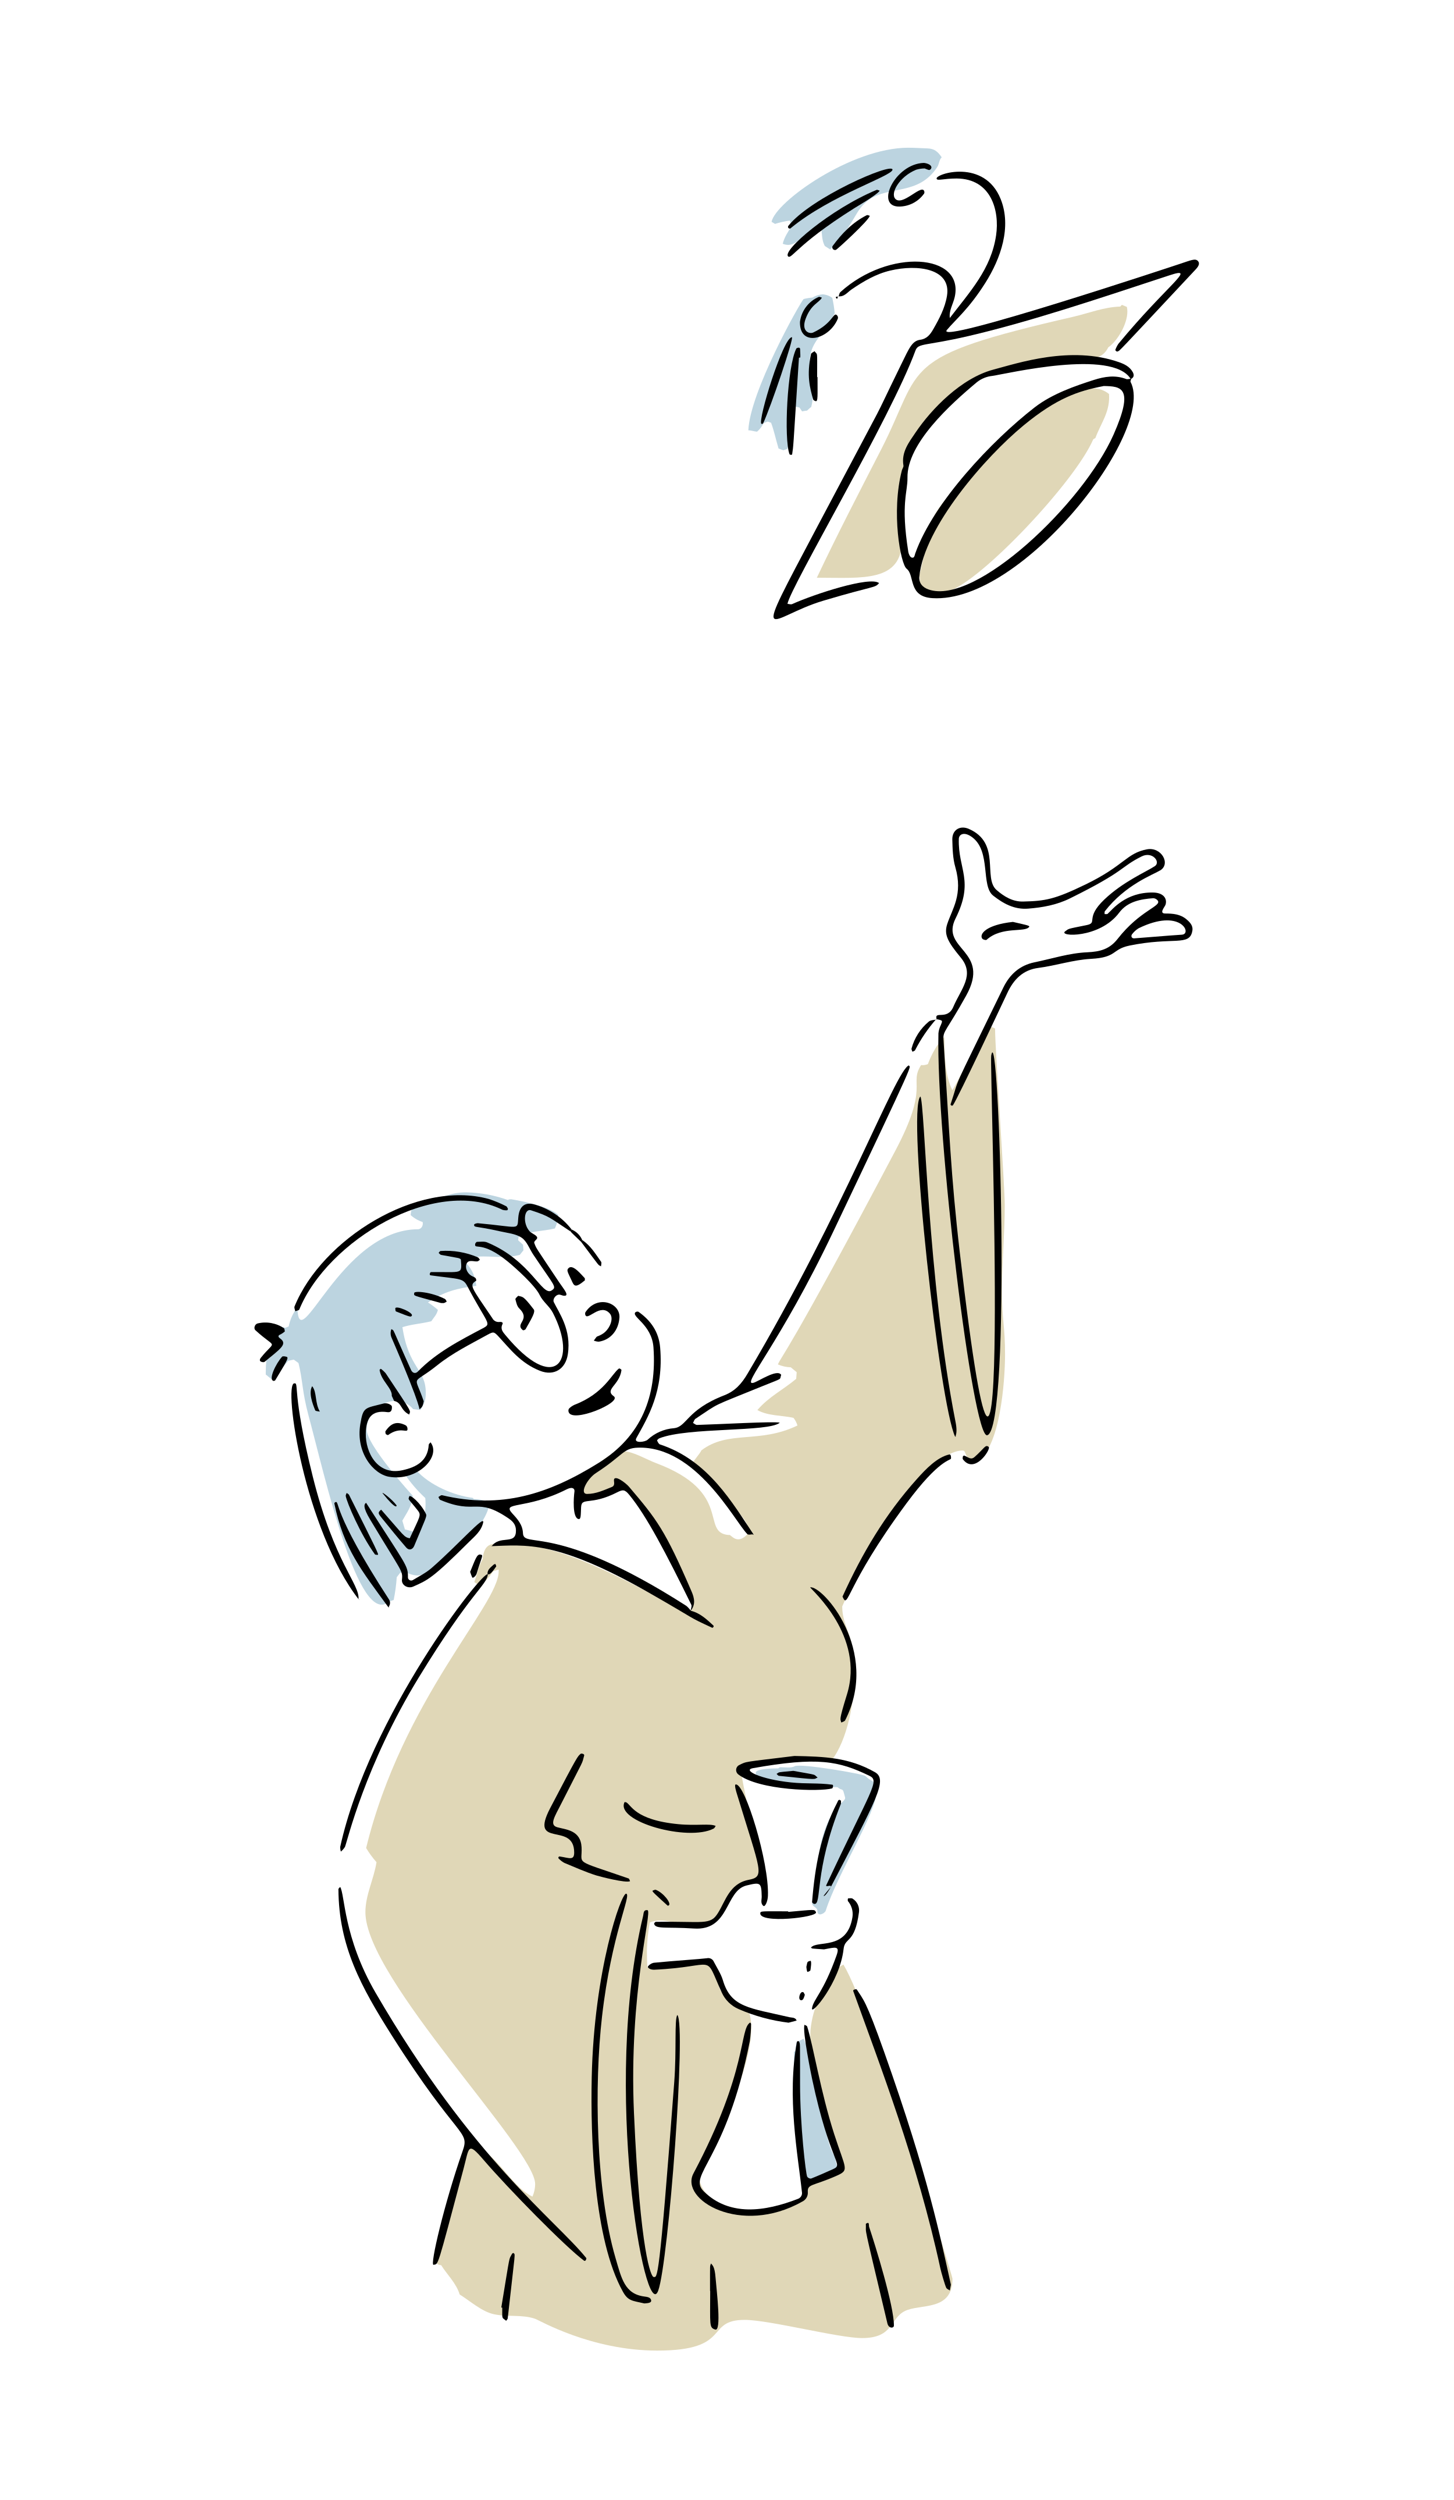 <svg width="640" height="1100" viewBox="0 0 640 1100" fill="none" xmlns="http://www.w3.org/2000/svg">
<path d="M354.386 955.93C352.956 938.31 349.496 921.31 349.496 903.39V902.83C349.502 902.866 349.502 902.904 349.496 902.94L350.076 902.42C350.206 901.22 350.316 900.01 350.486 898.81C351.566 898.18 352.596 897.59 353.716 897.04C361.296 914.62 362.106 942.11 367.556 948.94C368.096 952.5 369.096 956.94 371.506 959.63C371 961.018 370.683 962.468 370.566 963.94C369.116 964.66 367.726 965.39 366.256 966L368.196 964.18L365.676 966.8C362.826 967.62 359.896 968.7 357.166 969.8C354.706 965.86 354.756 960.54 354.386 955.93Z" fill="#BCD4E0"/>
<path d="M358.976 835.02C359.306 794.66 372.756 793.87 371.976 790.89C371.256 788.32 371.276 787.6 370.366 787.36C368.906 786.98 369.116 786.36 368.216 786.36C363.126 786.23 357.366 786.96 352.036 786.96C341.436 786.96 338.316 784.1 333.256 781.3C333.001 781.158 332.805 780.931 332.702 780.658C332.6 780.385 332.598 780.084 332.696 779.81C333.266 778.21 340.836 778.08 342.536 778.12C342.536 778.32 342.776 777.61 343.586 777.61C345.306 777.61 348.376 778.02 349.716 777.19C352.026 775.74 379.986 780.54 380.946 781.48C383.336 783.84 384.186 783.34 384.576 784.31C385.086 785.56 385.846 786.76 385.846 788.15C385.846 797.56 368.576 824.58 363.446 840.75C363.076 841.92 359.806 843.6 359.806 840.9C359.806 838.99 357.056 839.09 357.486 836.9C357.456 836.81 358.976 835.1 358.976 835.02Z" fill="#BCD4E0"/>
<path d="M357.636 130.93C356.311 131.043 354.997 131.26 353.706 131.58C351.766 133.88 330.076 172.49 329.396 189.35C330.766 189.35 331.866 189.84 333.226 189.94C334.455 188.905 335.444 187.615 336.126 186.16L337.906 185.5L339.406 186.01C340.776 189.73 341.536 193.54 342.686 197.34C343.426 197.62 344.096 197.89 344.826 198.12L346.556 197.51C346.986 196.37 347.336 194.63 348.316 193.82C348.666 188.75 349.606 183.93 350.206 178.91C350.786 179.05 351.346 179.2 351.916 179.32C352.306 179.88 352.656 180.45 353.036 181.01C353.766 180.854 354.504 180.738 355.246 180.66C355.866 180.1 356.456 179.53 357.096 179.01C357.532 177.363 357.743 175.664 357.726 173.96C357.726 169.2 356.376 164.42 356.376 159.65C356.376 152.74 359.656 148.65 365.916 142.52C366.116 141.08 366.386 139.02 367.416 137.99C367.217 135.658 366.856 133.342 366.336 131.06C365.088 130.143 363.602 129.608 362.056 129.52C360.488 129.614 358.969 130.098 357.636 130.93V130.93Z" fill="#BCD4E0"/>
<path d="M408.226 65.3C405.526 65.22 402.636 65 399.796 65C374.716 65 341.306 88.84 339.616 97.6L341.136 98.52C343.276 97.843 345.471 97.351 347.696 97.05C347.936 97.87 348.146 98.68 348.326 99.52C346.896 102.09 345.196 104.35 344.536 107.26C345.281 107.571 346.078 107.741 346.886 107.76C351.886 107.76 354.886 100.48 361.426 100.08C361.886 102.99 361.656 105.63 363.046 108.24C363.836 108.74 364.616 109.24 365.406 109.75C377.006 97.85 375.896 92.53 382.606 87.83C391.466 81.65 404.186 86.05 412.446 73.65C413.446 72.21 413.296 70.39 414.506 69.21C412.786 66.73 411.326 65.4 408.226 65.3Z" fill="#BCD4E0"/>
<path d="M195.186 526.54C189.716 526.71 186.186 529.92 181.266 531.75C180.995 532.694 180.818 533.662 180.736 534.64C182.265 536.02 184.068 537.062 186.026 537.7V537.7C186.416 539.16 185.476 540.88 183.966 540.89C149.666 541.01 131.366 598.58 130.916 575.19C129 577.684 127.683 580.586 127.066 583.67L125.266 584.38L125.586 584.25C124.21 583.969 122.885 583.48 121.656 582.8C119.486 583.55 117.386 584.02 115.276 584.94C115.486 585.65 115.696 586.37 115.916 587.09C118.003 587.957 120.179 588.587 122.406 588.97C122.536 589.65 122.636 590.25 122.786 590.89C121.236 593.02 119.346 596.5 117.276 598.11C117.076 600.07 116.976 602.04 116.976 604.01V604.8C117.856 605.52 118.726 606.24 119.606 606.94C122.606 604.49 124.386 601.62 126.866 598.76L129.316 598.25C130.006 598.76 130.686 599.25 131.386 599.76C133.316 607.55 132.906 612.07 135.776 622.76C143.116 650.04 157.776 716.23 171.196 704.76L173.286 703.99C173.955 700.69 174.406 697.349 174.636 693.99L176.116 692.07L178.766 691.76C180.307 692.668 182.049 693.177 183.836 693.24C190.536 693.24 214.236 673.56 215.486 661.24C213.354 660.154 210.989 659.601 208.596 659.63C208.432 659.435 208.255 659.252 208.066 659.08C199.786 658.08 188.966 653.44 183.296 646.97C181.746 646.8 180.226 646.67 178.666 646.58C178.466 647.28 178.266 647.93 178.096 648.58C180.718 652.44 183.771 655.99 187.196 659.16C187.276 660.16 187.316 661.16 187.316 662.01C187.236 665.402 186.691 668.767 185.696 672.01C184.479 672.617 183.318 673.33 182.226 674.14C180.929 673.635 179.591 673.244 178.226 672.97L177.096 669.11C179.236 665.31 181.416 662.63 181.656 658.11C181.656 658.11 161.386 636.01 161.386 628.94C161.386 622.05 167.826 616.4 174.136 616.4C175.609 616.395 177.064 616.718 178.396 617.346C179.728 617.974 180.903 618.891 181.836 620.03L185.056 620.42C186.296 618.17 187.416 616.95 187.416 612.89C187.416 602.24 179.876 602.28 177.136 583.97C181.386 582.64 185.556 582.43 189.846 581.37C191.006 579.58 192.246 578.51 192.746 576.37C191.373 575.169 189.912 574.073 188.376 573.09C195.266 568.3 201.536 566.81 209.676 565.77C209.006 561.59 208.116 558.95 205.196 555.77L205.766 553.69C208.088 553.097 210.48 552.818 212.876 552.86C215.576 552.86 218.256 553.09 221.006 553.09C223.64 553.139 226.269 552.822 228.816 552.15C229.346 551.48 229.866 550.81 230.396 550.15L230.236 547.72C229.506 547.05 228.776 546.39 228.056 545.72L228.246 544.26C233.456 541.44 238.566 541.92 244.246 540.54C245.113 538.697 245.635 536.711 245.786 534.68C241.786 530.33 225.046 527.68 225.006 527.68C224.534 527.67 224.064 527.741 223.616 527.89L223.776 528.1C217.851 525.956 211.616 524.791 205.316 524.65C201.85 524.625 198.411 525.267 195.186 526.54V526.54Z" fill="#BCD4E0"/>
<path d="M426.666 209.02L427.006 208.33C429.006 206.76 462.056 170.91 480.936 170.91C483.563 170.826 486.13 171.704 488.156 173.38C488.156 173.85 488.206 174.31 488.206 174.75C488.206 181.83 484.576 186.21 482.146 192.75C481.82 192.911 481.506 193.094 481.206 193.3C473.266 211.9 431.846 255.75 417.626 260.07C400.296 265.34 406.036 254.78 404.626 253.59C404.626 253.04 406.626 245.15 406.626 244.59C406.649 236.66 409.218 228.948 413.956 222.59C417.376 217.7 423.236 214.24 426.256 209.2L426.666 209.02Z" fill="#E0D7B7"/>
<path d="M359.546 254.2C368.546 235.15 378.226 216.52 387.836 197.8C406.836 160.8 394.316 157.31 472.296 139.41C479.296 137.79 485.766 135.13 493.086 134.89C493.306 134.64 493.596 134.36 493.806 134.15C494.536 134.44 495.266 134.75 495.996 135.03C496.156 135.708 496.233 136.403 496.226 137.1C496.226 142.56 491.996 149.91 487.816 152.85C485.606 157.36 481.526 158.05 477.136 158.05C475.196 158.05 473.196 157.92 471.266 157.92C425.056 157.92 412.896 180.23 406.696 186.51C398.466 194.86 398.466 216.27 398.466 218.93C398.466 221.82 396.976 234.93 396.976 237.85C396.976 256.3 379.206 254.21 360.596 254.21L359.546 254.2Z" fill="#E0D7B7"/>
<path d="M212.396 686.12C210.526 689.32 210.046 692.61 208.786 696.12L210.906 697.66C213.405 696.1 215.494 693.964 216.996 691.43L219.496 690.59C219.496 690.88 219.496 691.17 219.496 691.45C219.496 706.25 177.076 747.81 161.156 813.16C162.487 815.371 164.017 817.456 165.726 819.39C164.546 826.89 160.836 833.8 160.836 841.39C160.836 870.54 235.556 945.7 235.556 960.96C235.552 962.883 235.143 964.785 234.356 966.54C224.686 961.92 218.016 946.19 207.436 943.69C201.586 948.63 200.936 961.01 199.436 968.17C197.366 977.81 186.596 996.56 194.166 996.69C196.836 1000.91 200.866 1004.69 202.326 1009.6C206.816 1012.37 212.056 1017.14 217.396 1018.29C223.456 1019.6 229.646 1018.29 235.516 1020.29C237.436 1020.93 260.126 1034.29 289.306 1034.29C322.496 1034.29 310.086 1020.78 327.756 1020.78C338.636 1020.78 369.056 1028.78 379.476 1028.78C393.326 1028.78 391.676 1020.22 398.246 1016.91C405.026 1013.5 419.246 1017.25 419.246 1002.64C419.246 1001.64 384.246 886.23 371.246 864.43C369.981 865.13 368.753 865.894 367.566 866.72C362.766 875.91 358.566 880.37 356.966 891.42C354.276 909.42 369.086 947.87 369.816 949.3C369.186 950.44 368.506 956.3 367.976 957.52C363.976 958.98 355.306 957.76 355.586 964.52C355.586 964.52 351.956 972.81 336.526 972.81C323.246 972.81 307.656 969.58 307.656 956.19C307.656 954.25 334.956 907.96 330.126 886.83C329.126 882.6 321.616 881.64 317.736 876.67C313.856 871.7 319.116 862.81 310.266 862.81C294.326 862.81 288.696 864.41 284.976 865.63C284.806 864.27 284.736 859.47 284.736 858.11C284.848 854.031 285.269 849.965 285.996 845.95C292.066 843.35 298.356 847.19 304.776 847.19C307.326 847.19 312.946 847.19 317.946 839.41C322.656 832.08 322.136 827.88 334.686 826.95C335.476 825.27 335.796 819.33 335.796 817.58C335.796 817.58 327.436 792.58 325.886 776.58C338.016 773.99 342.006 773.68 351.366 773.68C356.656 773.68 361.776 773.24 365.946 774.68C373.016 765.83 376.256 748.2 376.256 735.45C376.256 719.12 370.726 716.24 370.716 706.84C383.576 677.59 408.886 638.24 423.716 638.24C425.716 638.24 423.826 642.08 429.796 643.03C440.206 637.8 442.386 607.57 442.386 596.03C442.386 583.3 441.036 581.3 441.036 567.8C441.036 555.33 442.256 542.72 442.256 530.25C442.256 521.93 438.006 461.8 438.006 452.98C438.006 452.84 438.006 452.7 438.006 452.55L436.376 451.86C428.466 459.55 424.846 470.39 419.196 479.72C415.836 472.83 415.716 463.95 415.696 456.29C412.476 459.29 409.976 464.04 408.416 468.23C407.723 468.504 406.99 468.659 406.246 468.69C406.006 468.69 405.746 468.69 405.436 468.64C399.906 477.29 409.436 477.35 394.026 506.46C346.616 596.18 344.026 596.46 342.406 600.36C344.193 601.145 346.115 601.576 348.066 601.63L350.676 603.78C350.606 604.78 350.526 605.72 350.456 606.7C344.606 611.62 338.536 614.46 333.366 620.44C338.016 623.08 344.066 622.71 349.266 623.87C350.052 624.875 350.646 626.018 351.016 627.24C333.876 635.46 320.656 629.07 308.646 638.24C308.586 639.06 304.376 643.8 304.326 644.61C312.506 652.28 317.326 655.12 324.006 664.17C324.006 664.96 331.456 670.85 328.796 675.29C324.006 680.14 321.646 674.72 320.796 675.43C308.056 674.43 323.046 656.69 288.796 643.79C284.586 642.21 278.566 638.59 274.436 638.59C268.776 638.59 261.916 644.59 259.706 648.88C259.876 649.67 250.916 662.97 258.326 657.64C260.736 658.64 265.016 656.43 267.426 656.43C271.506 656.43 269.316 654.51 273.536 653.97C286.046 665.64 293.356 676.85 299.216 692.67C300.916 697.25 307.346 703.57 304.736 707.67C304.524 708.038 304.261 708.374 303.956 708.67C296.576 704.05 290.956 703.58 285.486 700.67C261.966 688.19 242.156 679.67 226.856 679.67C219.256 679.83 213.366 676.48 212.396 686.12Z" fill="#E0D7B7"/>
<path d="M412.306 448.57C411.026 444.38 416.966 449.25 419.616 443.03C422.976 435.13 429.216 429.03 422.906 421.36C417.066 414.3 415.426 411.17 416.956 406.54C419.176 399.81 423.956 393.65 420.496 381.54C419.386 377.7 419.286 373.54 419.176 369.45C419.066 365.18 422.546 363.01 426.486 364.74C440.726 370.98 432.546 386.3 438.656 391.62C441.966 394.51 445.786 396.8 450.306 396.69C460.136 396.45 464.136 395.8 477.886 389.14C494.966 380.86 495.816 375.4 504.886 373.71C511.196 372.54 515.456 380.16 510.646 383C507.296 385 495.506 389.22 486.336 400.93C486.116 401.21 486.236 401.77 486.206 402.2C486.656 402.2 487.276 402.33 487.546 402.09C489.626 400.23 495.426 392.52 507.546 392.72C512.306 392.8 513.826 395.57 513.026 398.08C512.726 399.03 509.966 401.99 512.946 401.96C516.316 401.96 519.576 402.22 522.286 404.55C523.876 405.91 525.286 407.4 524.796 409.74C523.536 416.48 516.376 412.14 497.206 416.06C489.256 417.69 491.876 421.27 480.206 421.91C472.266 422.35 464.736 424.91 456.926 425.91C450.296 426.79 446.186 430.91 443.396 436.91C441.976 439.91 421.826 482.81 419.486 486.27C419.116 486.83 418.306 486.27 418.416 485.91C423.206 471.54 417.196 484.75 441.626 434.55C444.466 428.71 448.886 424.76 455.336 423.43C463.046 421.85 470.576 419.37 478.526 419.02C484.316 418.76 488.406 417.63 491.926 413.14C501.926 400.34 511.506 398.79 509.566 396.22C509.334 395.928 509.044 395.687 508.713 395.515C508.382 395.343 508.018 395.242 507.646 395.22C501.946 395.64 496.276 396.72 492.646 401.56C484.056 413.09 465.466 412.21 468.896 409.76C470.646 408.51 469.546 408.83 478.246 407.07C483.496 406 477.346 404.14 486.086 395.8C494.296 387.97 504.356 383.7 508.296 381.13C511.026 379.35 507.296 374.44 502.496 376.84C492.736 381.75 495.726 383.08 470.946 395.31C465.146 398.18 458.946 399.31 452.546 399.81C446.486 400.29 441.656 397.6 437.196 394.12C431.646 389.8 436.306 374.72 427.976 368.43C424.436 365.76 422.096 367.05 422.036 369.14C421.656 382.59 428.916 387.44 420.596 404.14C413.706 417.95 436.376 418.07 425.286 438.06C416.596 453.72 414.986 453.59 415.286 457.39C417.846 497.55 418.526 517.23 422.456 551C445.886 752.44 435.456 469.28 436.296 464.53C439.736 445.05 445.356 629.29 434.506 631.53C428.176 632.81 411.996 499.72 413.066 454.67C413.189 453.447 413.528 452.255 414.066 451.15C414.966 448.97 415.066 449 412.066 448.43L412.306 448.57ZM501.176 408.45C500.103 409.112 499.158 409.963 498.386 410.96C497.706 411.69 497.946 412.96 499.226 412.89C529.106 410.48 517.846 411.57 520.426 411.25C524.776 410.7 519.536 399.46 501.176 408.45Z" fill="black"/>
<path d="M343.846 604.95C342.956 607.38 345.166 606.04 335.376 610.02C312.236 619.43 317.236 616.91 306.116 624.29C305.586 624.64 305.396 625.49 305.046 626.11C305.636 626.42 306.236 627.01 306.816 626.99C316.266 626.73 340.536 625.35 343.236 625.99C338.436 630.23 302.806 627.9 290.236 632.87C289.816 633.04 289.156 633.68 289.236 633.87C289.536 634.51 289.936 635.39 290.506 635.57C311.936 642.57 322.506 661.57 331.796 675.34C331.456 674.76 329.556 675.65 328.916 674.99C323.146 669.07 306.426 636.18 280.796 636.99C274.236 637.19 274.436 640.31 262.296 648.17C258.536 650.6 254.846 657.37 258.426 657.35C262.346 657.35 265.806 655.69 269.326 654.29C270.476 653.83 270.396 652.77 270.266 651.73C269.836 648.27 275.366 652.41 276.886 654.21C289.196 668.69 292.676 673.12 304.416 700.3C305.666 703.2 306.266 706.11 303.946 708.84C304.076 707.91 304.626 706.78 304.276 706.08C293.206 683.53 284.646 667.08 276.996 657.77C275.126 655.49 274.266 655.3 271.776 656.58C259.866 662.7 256.036 658.51 255.776 663.18C255.606 666.66 255.776 668.66 254.606 668.39C251.906 667.76 252.476 659.02 252.856 656.27C253.016 655.15 252.106 654.01 249.546 655.27C231.176 664.55 220.416 660.46 225.616 666.07C227.896 668.52 230.026 670.98 230.186 674.57C230.496 681.76 243.936 669.39 302.056 706.57C302.819 707.202 303.492 707.936 304.056 708.75C308.146 709.75 311.056 712.53 313.986 715.23C314.426 715.63 313.726 716.35 313.466 716.23C301.706 710.77 308.366 713.78 285.586 700.78C244.886 677.55 231.306 679.83 216.206 680.33L216.356 680.48C219.786 675.41 226.536 679.71 227.066 674.3C227.336 671.49 226.266 669.75 223.856 668.12C209.546 658.39 209.736 666.75 193.756 659.95C193.386 659.79 193.236 659.13 192.976 658.69C193.516 658.42 194.126 657.8 194.566 657.91C220.646 664.12 241.416 657.43 263.456 643.72C282.356 631.98 289.146 614.38 287.636 592.89C286.916 582.7 277.586 579.3 279.746 577.37C279.936 577.237 280.156 577.153 280.387 577.127C280.618 577.101 280.851 577.133 281.066 577.22C286.486 581.09 289.996 586.03 290.576 592.96C292.186 612.3 285.216 623.51 280.106 632.77C278.766 635.21 283.966 634.54 285.046 633.51C288.237 630.531 292.352 628.735 296.706 628.42C302.386 627.78 302.146 620.42 318.756 613.97C323.626 612.08 326.456 608.81 329.016 604.48C372.016 531.89 394.016 471.41 400.016 468.78C400.606 470.3 404.646 462.3 366.796 541.87C343.096 591.69 326.006 609.93 331.616 608.46C333.846 607.87 342.116 602.15 343.846 604.95Z" fill="black"/>
<path d="M417.776 140.31C427.036 128.17 436.256 118.43 438.446 103.54C440.046 92.65 436.276 78.64 421.126 78.54C415.126 78.54 412.566 79.72 412.266 78.61C411.696 76.48 433.316 69.61 440.486 87.66C445.316 99.81 440.566 113.66 433.656 124.56C426.426 135.98 420.656 140.56 416.786 145.19C410.916 152.19 518.786 116.3 519.406 116.09C524.166 114.53 526.096 113.58 527.256 114.82C528.416 116.06 527.256 117.55 526.096 118.76C490.606 156.65 493.176 154.05 491.946 154.65C491.536 154.85 490.836 154.2 490.946 153.92C491.282 152.975 491.739 152.077 492.306 151.25C513.976 125.03 527.206 117.06 514.896 121.1C481.896 131.97 453.146 141.59 426.576 147.8C406.946 152.39 404.196 150.8 402.926 154.31C392.196 183.65 347.846 258.36 346.616 265.71C347.306 265.76 348.116 266.06 348.676 265.81C358.436 261.41 382.896 253.43 386.926 256.56C385.096 258.82 385.076 257.56 362.486 264.29C338.126 271.51 329.626 288.64 359.746 231.74C396.516 162.27 380.566 193.27 396.906 159.87C400.256 153.03 401.516 149.98 405.066 149.5C407.916 149.12 409.426 147.23 410.746 144.93C413.406 140.28 415.936 135.57 416.826 130.2C418.826 118.09 403.826 116.2 391.826 119.06C385.546 120.54 380.076 123.78 374.826 127.36C373.006 128.59 371.596 130.75 368.926 130.36C369.326 130.73 369.206 129.17 369.926 128.51C391.276 109.18 424.456 111.51 420.246 130.65C419.546 133.84 417.536 136.73 418.116 140.2C417.536 139.96 417.526 140.04 418.036 139.92L417.776 140.31Z" fill="black"/>
<path d="M497.946 166.65C497.836 167.13 497.476 167.73 497.646 168.07C508.846 189.58 449.976 265.65 410.416 263.19C399.536 262.52 402.826 253.19 399.056 250.24C396.386 248.15 392.196 225.43 396.976 206.97C397.166 206.24 397.776 205.49 397.666 204.84C396.666 198.93 400.086 194.62 403.026 190.27C409.966 180 423.106 166.37 437.256 162.63C447.936 159.81 471.316 151.92 492.566 159.37C495.066 160.25 497.256 161.37 498.566 163.68C499.236 164.87 499.266 166.1 497.716 166.79C489.716 153.37 443.236 164.45 436.816 165.4C434.303 165.653 431.916 166.629 429.946 168.21C418.506 177.77 399.176 195.15 399.436 210.21C399.556 216.64 396.386 221.31 399.806 242.85C399.946 243.75 400.526 245.05 401.216 245.31C402.516 245.79 402.576 244.31 402.876 243.47C410.876 221.01 436.686 193.78 455.416 179.25C463.156 173.25 473.486 169.73 481.546 167.16C486.256 165.66 490.916 164.94 495.716 166.78C496.366 167.01 497.206 166.65 497.946 166.65ZM485.696 169.89C474.606 172.01 465.096 175.2 450.546 187.18C433.686 201.06 406.776 231.93 404.656 253.67C404.386 256.52 406.016 258.43 408.726 259.38C429.236 266.6 476.726 221.64 490.206 191.11C499.336 170.38 493.556 169.98 485.696 169.85V169.89Z" fill="black"/>
<path d="M250.986 541.76C241.846 535.76 242.186 535.29 233.746 532.55C230.746 531.55 229.876 538.16 233.106 541.78C233.916 542.68 235.306 543.05 236.106 543.94C237.366 545.28 234.716 545.79 235.206 547.05C236.206 549.56 235.206 547.89 246.206 564.35C248.206 567.28 250.886 570.35 248.206 570.15C247.466 570.09 246.726 569.61 246.016 569.65C244.536 569.73 243.176 571.72 243.756 572.93C246.016 577.63 251.606 585.02 249.936 595.93C248.936 602.43 243.846 605.61 237.676 603.17C229.126 599.79 224.466 593.49 219.676 588.34C217.476 585.96 217.276 585.83 214.616 587.29C207.066 591.45 199.276 595.29 192.506 600.7C180.966 609.95 182.276 604.12 186.506 616.57C186.421 617.136 186.29 617.695 186.116 618.24C185.869 618.985 185.366 619.619 184.696 620.03C184.286 620.33 186.606 621.56 172.316 588.51C171.835 587.337 171.817 586.025 172.266 584.84C173.766 585.84 171.816 582.68 180.946 602.84C181.586 604.25 182.946 604.54 183.946 603.48C192.076 595.13 202.266 589.89 212.386 584.54C216.706 582.26 214.586 582.87 205.666 565.86C203.756 562.23 202.206 562.92 189.596 561.17C188.696 561.05 189.426 559.75 189.646 559.74C203.646 559.59 203.366 560.94 202.856 554.23C202.856 553.96 202.076 553.62 201.616 553.53C192.106 551.67 194.616 552.62 193.066 551.29C193.346 551 193.616 550.47 193.916 550.45C199.511 550.066 205.117 551.012 210.276 553.21C210.676 553.37 210.916 553.92 211.226 554.29C210.886 554.54 210.586 554.92 210.226 555C208.906 555.3 206.336 554 205.396 556C204.616 557.66 205.506 560 207.236 561.19C207.856 561.61 208.636 561.82 209.236 562.29C209.52 562.634 209.657 563.076 209.616 563.52C206.446 565.57 207.216 566.02 216.696 580C216.984 580.572 217.443 581.041 218.009 581.342C218.575 581.643 219.22 581.761 219.856 581.68C220.576 581.57 221.606 581.77 221.156 582.68C220.156 584.77 221.316 586.07 222.456 587.44C244.166 613.69 254.456 599.09 243.346 577.64C241.826 574.71 239.046 572.89 237.546 569.82C235.546 565.65 227.026 557.96 223.406 555.01C212.076 545.78 208.906 550.01 209.136 547.49C209.136 547.1 209.656 546.44 209.966 546.43C211.456 546.43 213.116 546.13 214.416 546.67C233.736 554.67 238.576 570.58 242.806 567.82C245.276 566.21 243.996 565.9 234.716 552.02C233.036 549.51 231.946 546.19 229.636 544.62C227.076 542.86 223.456 542.56 220.256 541.83C208.836 539.26 208.956 540.26 208.666 539.02C208.546 538.49 209.966 538.19 210.366 538.23C228.976 539.91 227.676 541.54 228.126 535.78C228.556 530.4 231.376 528.78 235.556 530.07C241.934 531.927 247.56 535.757 251.626 541.01L250.986 541.76Z" fill="black"/>
<path d="M352.156 916.76C352.156 935.32 354.666 956.39 355.286 957.76C355.473 958.036 355.727 958.258 356.025 958.407C356.323 958.556 356.654 958.626 356.986 958.61C360.286 957.3 363.546 955.86 366.786 954.4C371.526 952.26 365.386 951.85 357.496 914.93C357.256 913.81 353.036 893.37 354.126 890.93C354.516 891.17 355.126 891.32 355.276 891.65C358.016 900.27 361.186 920.4 367.156 938.95C372.246 954.78 374.096 954.79 367.956 957.49C357.826 961.94 355.356 960.93 355.566 964.49C355.645 965.377 355.444 966.267 354.992 967.034C354.541 967.801 353.86 968.408 353.046 968.77C326.046 983.98 299.046 967.91 305.236 956.34C329.416 910.78 325.346 892.67 330.236 889.93C330.356 890.15 330.596 890.38 330.586 890.6C330.574 893.12 330.391 895.635 330.036 898.13C319.626 950.83 302.366 956.96 309.776 964.24C321.086 975.35 336.646 973.18 351.296 967.5C351.897 967.271 352.395 966.834 352.701 966.269C353.008 965.704 353.102 965.048 352.966 964.42C351.256 948.42 346.266 922.79 350.776 898.42C350.776 898.31 352.106 897 352.126 900.65C352.166 906.07 352.156 911.41 352.156 916.76Z" fill="black"/>
<path d="M149.716 830.26C151.846 833.44 151.076 852.32 165.296 876.8C208.136 950.5 244.586 976.8 258.056 993.57C258.216 993.76 257.766 995.25 257.056 994.71C248.846 988.65 223.526 962.82 212.916 950.45C205.756 942.1 206.586 944.73 204.026 954.32C192.086 999.14 193.086 995.99 190.846 996.55C189.096 996.99 195.626 969.36 203.596 946.6C206.936 937.08 201.856 942.1 172.386 895.51C158.996 874.34 149.066 856.33 148.966 831.28C148.966 830.94 149.446 830.65 149.716 830.26Z" fill="black"/>
<path d="M283.086 843.01C283.336 841.95 283.146 840.25 284.996 840.5C287.306 840.82 276.696 876.71 279.056 929.9C281.816 992 286.656 1001.9 287.686 1001.9C289.366 1001.9 290.006 1006.08 296.776 916.2C297.846 902.02 296.776 888.44 298.146 886.62C302.146 891.09 294.246 995.21 289.746 1007.85C284.036 1023.84 265.016 917.93 283.086 843.01Z" fill="black"/>
<path d="M283.636 1013.54C278.366 1012.31 276.506 1012.54 274.206 1008.42C261.316 985.32 259.906 940.42 260.456 914.11C261.456 866.99 273.456 832.82 275.626 833.25C278.086 833.72 269.166 850.81 264.986 887.34C261.566 917.2 262.136 963.5 270.916 993.5C273.556 1002.5 274.916 1009.36 283.616 1010.5C284.976 1010.68 286.416 1010.86 286.616 1012.18C286.816 1013.5 284.586 1013.41 283.636 1013.54Z" fill="black"/>
<path d="M349.686 772.65C363.076 772.92 373.626 773.27 385.116 779.78C390.936 783.08 385.686 791.92 365.686 830.33C365.456 830.77 363.266 834.56 362.546 834.26C362.366 834.19 365.636 830.47 365.686 830.33C366.166 828.88 363.096 830.78 363.746 829.41C383.426 787.32 387.406 783.65 382.746 781.41C369.186 774.8 359.866 772.97 331.396 778.02C326.636 778.87 334.766 782.91 348.166 784.29C355.166 785.01 359.946 784.42 366.356 785.29C367.006 785.38 366.546 786.84 366.276 786.92C360.956 788.41 334.066 787.92 324.886 780.7C324.597 780.456 324.368 780.149 324.217 779.802C324.066 779.455 323.998 779.078 324.017 778.7C324.037 778.322 324.143 777.954 324.329 777.625C324.514 777.295 324.773 777.013 325.086 776.8C328.846 774.89 326.926 775.46 349.686 772.65Z" fill="black"/>
<path d="M418.556 1005.31C418.266 1006.87 418.186 1007.31 418.096 1007.82C417.576 1007.48 416.916 1007.25 416.596 1006.82C416.066 1006.05 414.226 999.58 413.916 998.11C403.686 950.85 387.296 908.71 375.576 876.11C375.306 875.36 376.986 875.18 377.116 875.37C379.996 879.96 380.916 879.54 389.276 903.16C408.696 957.99 413.736 983.65 418.556 1005.31Z" fill="black"/>
<path d="M420.436 632.21C413.656 618.31 399.116 488.79 405.106 482.47C407.106 484.88 408.206 562.72 420.586 625.62C421.846 631.87 419.846 632.65 420.436 632.21Z" fill="black"/>
<path d="M214.736 692.72C214.216 697.65 207.606 700.03 184.296 738.15C160.576 776.96 152.926 810.02 151.846 812.65C151.356 813.431 150.749 814.133 150.046 814.73C149.831 814.048 149.733 813.335 149.756 812.62C162.416 755.13 212.566 690.74 214.736 692.72Z" fill="black"/>
<path d="M223.596 531.93C223.486 532.14 223.376 532.53 223.266 532.52C222.556 532.598 221.838 532.53 221.156 532.32C191.156 517.52 144.096 545.99 131.746 576.19C131.566 576.62 130.566 576.71 129.956 576.95C129.836 576.25 129.416 575.42 129.646 574.86C141.646 545.33 183.566 518.93 215.156 527.57C217.796 528.433 220.364 529.503 222.836 530.77C223.186 530.93 223.346 531.54 223.596 531.93Z" fill="black"/>
<path d="M316.046 841.71C319.306 836.51 321.126 828.81 329.406 827.18C336.826 825.73 334.926 823.94 324.406 789.47C324.056 788.34 323.096 785.26 323.846 785.18C327.976 784.69 338.576 819.53 338.016 834.18C337.916 836.79 336.706 839.18 336.016 838.62C334.626 837.49 335.316 835.86 335.276 834.44C335.116 828.3 334.796 828.12 328.566 829.64C319.076 831.96 321.256 849.64 305.446 848.57C293.236 847.77 288.496 848.98 287.926 846.49C287.866 846.26 288.386 845.64 288.646 845.63C309.846 845.32 312.536 847.31 316.046 841.71Z" fill="black"/>
<path d="M157.986 703.89C134.096 673.27 124.626 609.3 129.506 608.68C131.826 608.38 128.266 612.08 137.686 649.77C147.206 687.87 158.436 697.02 157.796 703.68L157.986 703.89Z" fill="black"/>
<path d="M252.736 815.14C252.736 801.24 232.646 813.8 242.216 795.52C254.736 771.58 254.146 773.05 255.586 771.69C255.836 771.45 257.336 771.69 257.136 772.45C255.926 776.83 257.716 772.57 247.026 793.66C244.126 799.39 241.636 803.03 245.346 804.03C249.246 805.09 255.576 805.31 255.986 812.8C256.436 820.8 251.766 817.92 276.686 826.55C276.996 826.66 277.116 827.33 277.326 827.75C275.406 828.66 264.276 825.75 262.516 825.23C257.696 823.71 253.056 821.62 248.366 819.68C247.496 819.194 246.701 818.584 246.006 817.87C245.908 817.801 245.834 817.702 245.797 817.588C245.76 817.474 245.762 817.35 245.802 817.237C245.841 817.124 245.917 817.027 246.017 816.96C246.117 816.894 246.236 816.862 246.356 816.87C250.526 817.49 252.746 818.81 252.736 815.14Z" fill="black"/>
<path d="M370.846 702.51C379.576 683.32 389.506 666.51 403.646 650.72C407.546 646.37 412.506 641.16 417.906 639.97C418.536 639.84 418.666 641.09 418.596 641.74C418.486 642.74 413.596 641.74 398.956 661.56C371.776 698.35 373.556 708.65 370.846 702.51Z" fill="black"/>
<path d="M161.146 661.26C178.886 688.96 179.626 688.83 179.556 694.03C179.556 694.283 179.623 694.531 179.75 694.749C179.876 694.967 180.059 695.148 180.278 695.273C180.498 695.398 180.746 695.463 180.999 695.46C181.251 695.458 181.499 695.389 181.716 695.26C184.526 693.56 187.536 692.07 189.986 689.93C201.596 679.81 213.506 666.19 212.676 669.93C211.846 673.67 209.016 675.93 206.566 678.35C190.096 694.77 188.226 695.28 181.846 698.13C179.536 699.13 176.676 697.54 176.926 695.07C177.346 690.91 176.836 691.83 162.926 668.63C159.646 663.16 160.236 661.86 161.146 661.26Z" fill="black"/>
<path d="M347.096 890.01C339.511 889.085 332.1 887.064 325.096 884.01C321.798 882.583 319.152 879.976 317.676 876.7C309.576 858.93 316.216 865.4 287.996 866.7C286.156 866.78 284.676 865.76 285.356 865.07C285.972 864.358 286.799 863.861 287.716 863.65C296.096 862.81 308.546 862 311.136 861.65C311.748 861.503 312.393 861.578 312.955 861.862C313.517 862.146 313.961 862.62 314.206 863.2C315.596 865.91 317.346 868.51 318.206 871.38C321.786 883.38 329.886 883.49 347.506 887.6C348.676 887.87 350.086 887.6 350.656 889.08L347.096 890.01Z" fill="black"/>
<path d="M169.196 617.49C170.218 617.364 171.248 617.644 172.066 618.27C172.191 618.354 172.296 618.465 172.372 618.595C172.448 618.725 172.494 618.87 172.506 619.02C172.566 620.6 172.066 621.59 170.506 621.36C163.556 620.36 161.126 623.96 161.006 630.79C160.866 638.97 166.006 649.37 177.146 646.92C183.146 645.61 188.246 643 188.716 635.75C188.716 635.36 189.236 635 189.506 634.63C194.386 640.98 183.626 652 171.126 649.77C164.476 648.59 156.496 639.29 158.596 626.63C159.896 618.8 160.596 619.73 169.106 617.5L169.196 617.49Z" fill="black"/>
<path d="M362.716 857.75C356.426 857.31 357.716 857.49 356.966 856.95C359.626 853.57 372.896 858.43 375.226 843.51C375.408 842.268 375.324 841.002 374.979 839.795C374.634 838.588 374.037 837.468 373.226 836.51C373.106 836.115 373.128 835.691 373.286 835.31C373.966 835.31 374.826 835.09 375.286 835.43C376.26 836.042 377.042 836.917 377.54 837.954C378.039 838.99 378.235 840.147 378.106 841.29C376.236 855.52 371.906 852.2 371.316 857.59C369.696 872.2 356.846 887.29 357.426 883.65C358.056 879.58 362.366 876.87 368.206 860.44C369.746 856.1 367.896 856.76 362.716 857.75Z" fill="black"/>
<path d="M372.016 756.94C371.756 757.45 370.886 757.64 370.296 757.94C369.966 756.19 369.036 757.74 372.786 745.63C380.786 719.87 357.156 699.55 356.596 698.45C362.026 697.51 387.536 726.41 372.016 756.94Z" fill="black"/>
<path d="M351.676 157.35C348.876 200.89 349.306 195.35 348.676 199.87C348.616 200.31 347.626 200.14 347.526 199.87C344.956 193.21 346.526 161.12 350.526 153.35C350.646 153.12 352.146 152.53 352.176 153.61C352.366 157.96 352.356 157.39 351.676 157.35Z" fill="black"/>
<path d="M250.266 621.21C250.196 620.979 250.176 620.735 250.207 620.496C250.238 620.256 250.319 620.026 250.446 619.82C251.142 619.108 251.966 618.535 252.876 618.13C265.876 613.13 269.256 604.55 272.406 602.19C272.686 601.98 273.576 602.57 273.546 602.87C272.656 609.62 265.896 611.33 270.176 614.39C273.936 617.07 251.626 626.48 250.266 621.21Z" fill="black"/>
<path d="M346.986 99.4C356.736 87.03 392.716 71.32 392.846 74.65C392.906 77.38 365.786 85.84 348.196 100.27C348.081 100.43 347.906 100.538 347.711 100.57C347.516 100.602 347.317 100.555 347.156 100.44C346.996 100.324 346.888 100.15 346.856 99.955C346.824 99.76 346.871 99.56 346.986 99.4V99.4Z" fill="black"/>
<path d="M387.196 83.9C386.656 84.97 381.946 87.99 381.266 88.4C351.266 106.46 348.576 114.23 346.926 112.83C344.046 110.38 365.426 92.04 385.836 83.56C386.186 83.42 386.736 83.78 387.196 83.9Z" fill="black"/>
<path d="M382.556 979.85C385.266 987.96 393.556 1014.7 393.466 1023.29C393.466 1024.52 391.166 1024.69 390.596 1022.29C379.336 974.87 381.346 983.89 381.126 978.48C382.846 977.33 382.306 979.1 382.556 979.85Z" fill="black"/>
<path d="M171.036 707.32C159.126 691.04 151.206 681.32 147.166 661.52C147.166 661.36 147.406 661.04 147.596 660.97C149.696 660.24 145.546 664.25 171.186 703.73C172.466 705.7 170.846 707.12 171.036 707.32Z" fill="black"/>
<path d="M274.896 792.98C274.896 792.91 275.306 792.98 275.486 792.98C277.826 793.87 278.926 800.79 298.676 802.67C306.676 803.43 312.606 802.25 315.016 803.44C314.726 803.83 314.526 804.39 314.136 804.59C302.896 810.46 270.716 801.52 274.896 792.98Z" fill="black"/>
<path d="M125.376 585.85C124.848 586.321 124.267 586.731 123.646 587.07C122.346 587.59 122.186 588.12 123.356 588.98C126.756 591.45 123.256 593.61 116.416 599.26C116.046 599.56 113.296 599.33 114.856 597.39C121.426 589.17 121.856 593.95 112.426 585.32C111.496 584.47 112.206 582.58 113.426 582.32C115.382 581.859 117.413 581.805 119.391 582.161C121.369 582.517 123.253 583.276 124.926 584.39C125.256 584.56 125.226 585.25 125.376 585.85Z" fill="black"/>
<path d="M167.776 664.28C178.146 676.04 177.706 676.28 180.366 676.88C184.926 666.88 185.606 666.78 183.756 664.45C179.386 658.94 179.636 660.1 180.136 658.45C180.456 657.37 185.206 661.36 187.506 666.19C187.986 667.19 187.306 668.19 182.326 680.19C181.616 681.89 180.016 682.35 178.796 680.93C175.166 676.73 171.666 672.41 168.166 668.09C166.756 666.27 165.936 665.65 167.776 664.28Z" fill="black"/>
<path d="M370.156 793.65C358.156 823.6 361.886 838.09 358.446 837.76C358.076 837.76 357.446 837.19 357.446 836.92C358.756 820.92 361.226 807.2 368.596 792.98C368.826 792.54 369.126 791.4 370.036 792.24C370.286 792.44 370.126 793.13 370.156 793.65Z" fill="black"/>
<path d="M407.016 74.12C405.735 74.126 404.462 74.319 403.236 74.69C395.796 77.77 391.776 85.05 394.096 87.5C397.156 90.74 404.946 81.64 406.636 83.77C406.769 83.966 406.854 84.19 406.881 84.425C406.909 84.66 406.88 84.899 406.796 85.12C405.555 86.889 403.91 88.336 401.996 89.34C400.083 90.343 397.957 90.875 395.796 90.89C384.956 90.99 393.886 72.14 406.536 71.69C407.406 71.69 410.116 72.31 409.966 73.8C409.92 74.022 409.821 74.229 409.676 74.404C409.531 74.578 409.346 74.714 409.136 74.8C408.646 74.86 408.136 74.51 407.016 74.12Z" fill="black"/>
<path d="M335.126 186.51C333.526 184.68 344.726 148.51 348.556 148.38C349.666 148.38 339.286 179.11 335.856 186.38C335.786 186.5 335.376 186.47 335.126 186.51Z" fill="black"/>
<path d="M352.116 141.65C352.415 139.254 353.336 136.979 354.787 135.049C356.238 133.12 358.168 131.603 360.386 130.65C360.726 130.5 361.306 130.87 361.766 130.99C360.416 133.31 356.986 133.91 354.626 140.22C352.526 145.83 356.286 147.09 357.946 146.31C366.796 142.15 366.746 137.07 368.426 138.73C368.593 138.911 368.715 139.127 368.785 139.363C368.854 139.599 368.868 139.848 368.826 140.09C365.256 149.26 351.896 153.04 352.116 141.65Z" fill="black"/>
<path d="M312.536 1008.06C312.536 994.97 312.436 997.72 312.956 995.94C313.546 996.76 314.566 997.08 314.956 1002.15C315.526 1008.87 317.606 1025.87 314.836 1025.04C312.066 1024.21 312.606 1023.04 312.606 1008.04L312.536 1008.06Z" fill="black"/>
<path d="M272.656 579.75C272.276 585.39 268.726 589.58 263.546 590.36C262.8 590.327 262.066 590.164 261.376 589.88C263.376 587.05 262.186 588.77 265.206 586.94C268.226 585.11 270.426 580.22 268.396 577.94C264.326 573.32 258.906 580.94 257.746 578.8C257.63 578.589 257.563 578.354 257.551 578.113C257.539 577.872 257.582 577.632 257.676 577.41C262.926 569.48 273.076 573.27 272.656 579.75Z" fill="black"/>
<path d="M220.656 1015.33C224.766 990.48 223.866 994.7 225.366 991.72C225.511 991.534 225.71 991.398 225.936 991.33C226.936 992.33 226.936 988.89 223.486 1020.05C223.486 1020.44 223.036 1020.8 222.796 1021.17C220.796 1019.55 221.076 1020.69 221.076 1015.4L220.656 1015.33Z" fill="black"/>
<path d="M445.846 405.65C451.146 406.88 453.366 407.26 453.036 407.78C451.306 410.49 441.036 407.39 434.256 413.53C433.966 413.79 432.696 413.46 432.376 413.03C430.916 411.13 433.846 406.94 445.846 405.65Z" fill="black"/>
<path d="M166.276 684.15C165.836 684.15 165.196 684.15 165.016 683.93C158.526 674.93 152.716 661.19 152.186 658.3C152.106 657.88 152.436 657.38 152.586 656.92C152.946 657.2 153.456 657.39 153.636 657.76C165.616 681.65 166.936 684.2 166.276 684.15Z" fill="black"/>
<path d="M346.936 841.26C358.586 840.26 358.516 839.97 359.156 841.4C360.156 843.63 334.206 846.6 334.646 841.8C334.736 840.8 335.706 841.01 346.936 841.01V841.26Z" fill="black"/>
<path d="M382.846 94.95C382.506 96.95 368.486 109.77 367.956 109.95C367.735 110.027 367.496 110.038 367.269 109.982C367.041 109.927 366.834 109.807 366.673 109.637C366.512 109.468 366.403 109.255 366.359 109.025C366.315 108.795 366.339 108.557 366.426 108.34C370.526 102.75 375.256 97.83 381.546 94.68C381.846 94.5 382.406 94.84 382.846 94.95Z" fill="black"/>
<path d="M359.846 165.92C359.846 174.31 360.066 176.7 359.056 176.52C358.626 176.44 358.056 176.11 357.916 175.76C356.546 170.86 354.916 165.22 356.996 155.76C357.106 155.26 357.996 154.94 358.546 154.53C359.936 156.53 359.676 153.64 359.676 165.91L359.846 165.92Z" fill="black"/>
<path d="M228.096 570.16C230.096 570.83 229.986 569.7 234.886 576.09C235.706 577.16 234.536 579.26 231.356 584.84C231.186 585.15 230.356 585.45 230.146 585.3C226.416 582.3 233.806 580.87 228.546 575.7C227.546 574.75 227.236 573.07 226.866 571.7C226.776 571.29 227.656 570.65 228.096 570.16Z" fill="black"/>
<path d="M172.446 614.21C172.766 610.91 167.686 607.5 167.076 602.73L167.606 602.27C168.407 602.848 169.135 603.519 169.776 604.27C182.546 623.39 180.466 620.33 180.126 622.43C176.126 620.43 176.966 617.17 173.476 616.43L172.446 614.21Z" fill="black"/>
<path d="M424.396 640.46C426.396 641.29 427.396 642.54 429.066 641.01C433.386 637.18 433.746 635.39 435.216 636.71C436.216 637.63 429.016 648.95 423.846 642.12C423.626 641.83 423.756 641.23 423.846 640.79C423.846 640.65 424.196 640.57 424.396 640.46Z" fill="black"/>
<path d="M257.426 563.38C253.086 567.01 252.686 565.82 251.576 563.38C249.736 559.46 249.296 558.9 250.286 557.96C252.236 556.1 256.086 561.15 257.356 562.37C257.496 562.55 257.406 562.91 257.426 563.38Z" fill="black"/>
<path d="M194.126 573.35C181.126 569.77 182.256 570.35 182.326 568.93C182.326 567.93 189.536 568.39 195.816 571.53C196.196 571.72 196.366 572.31 196.636 572.72C195.106 573.58 195.776 573.35 194.126 573.35Z" fill="black"/>
<path d="M412.106 448.41C408.439 452.569 405.307 457.171 402.786 462.11C402.606 462.44 402.026 462.56 401.626 462.78C401.486 462.31 401.126 461.78 401.226 461.39C402.467 456.73 405.13 452.573 408.846 449.5C409.966 448.54 412.716 448.91 412.106 448.41Z" fill="black"/>
<path d="M349.186 779.2C360.606 781.26 357.766 780.53 359.886 782.14C357.886 782.91 360.996 783.29 342.886 781.39C342.506 781.39 342.166 780.82 341.816 780.52C343.416 779.65 341.466 779.92 349.186 779.2Z" fill="black"/>
<path d="M120.536 607.65C117.816 607.27 121.596 599.75 124.176 596.96C124.486 596.63 125.526 596.83 126.176 597.02C127.326 597.36 125.716 599.7 121.176 607.3C121.026 607.5 120.746 607.57 120.536 607.65Z" fill="black"/>
<path d="M170.736 631.5C170.166 631.19 169.826 631.12 169.786 630.97C169.686 630.56 169.516 629.97 169.706 629.7C172.246 626.02 174.806 625.28 178.546 627.14C178.746 627.267 178.918 627.433 179.05 627.63C179.183 627.826 179.273 628.047 179.316 628.28C179.846 631.42 176.596 627.14 170.736 631.5Z" fill="black"/>
<path d="M256.286 545.65C259.946 548.05 262.136 551.76 264.586 555.21C264.896 555.64 264.586 556.53 264.536 557.21C262.976 556.21 264.906 558.59 255.626 546.21L256.286 545.65Z" fill="black"/>
<path d="M206.946 691.65C209.126 686.4 209.886 683.74 211.406 684.03C212.926 684.32 212.336 684.03 209.786 692.45C209.476 693.45 208.136 694.61 207.856 694.09C207.503 693.296 207.199 692.481 206.946 691.65V691.65Z" fill="black"/>
<path d="M294.446 838.34C294.296 838.47 293.936 838.57 293.846 838.49C288.116 833.29 286.746 832.1 287.336 831.88C287.776 831.71 288.336 831.41 288.686 831.55C292.026 832.85 295.516 837.41 294.446 838.34Z" fill="black"/>
<path d="M138.756 620.57C137.506 617.57 135.756 612.76 137.416 609.94C139.586 612.7 138.506 617.25 140.816 621.17C140.846 620.99 138.956 621.06 138.756 620.57Z" fill="black"/>
<path d="M181.226 578.97C180.806 579.46 181.076 579.78 174.306 577.05C174.066 576.95 174.016 576.23 173.996 575.79C173.916 574.05 182.346 577.65 181.226 578.97Z" fill="black"/>
<path d="M174.466 662.26C174.756 662.64 174.626 664.81 168.466 657.12C167.606 655.98 172.336 659.44 174.466 662.26Z" fill="black"/>
<path d="M214.576 692.57C214.506 690.57 216.106 689.57 217.356 688.41C217.565 688.282 217.795 688.194 218.036 688.15C218.176 688.53 218.526 689.15 218.396 689.27C218.046 689.65 215.696 693.65 214.576 692.57Z" fill="black"/>
<path d="M354.936 865.43C355.456 863.15 355.176 863.22 356.616 862.79C357.436 862.54 356.816 866.42 356.706 866.95C356.646 867.26 355.966 867.47 355.546 867.67C355.126 867.87 354.936 865.47 354.936 865.43Z" fill="black"/>
<path d="M354.256 877.74C353.936 878.61 353.616 880.51 352.376 880.07C351.136 879.63 352.166 876.07 353.486 876.56C353.846 876.65 353.966 877.26 354.256 877.74Z" fill="black"/>
<path d="M251.676 541.04C253.761 541.924 255.416 543.59 256.286 545.68L255.626 546.28C250.286 541.07 250.766 542 251.676 541.04Z" fill="black"/>
<path d="M157.846 703.65C158.316 703.88 158.286 703.83 158.036 703.86L157.846 703.65Z" fill="black"/>
<path d="M331.706 675.33C331.156 675.19 331.166 675.25 331.576 675.12L331.706 675.33Z" fill="black"/>
<path d="M368.896 130.36C368.746 130.76 368.596 131.16 368.436 131.56C366.846 130.03 369.356 130.79 368.896 130.36Z" fill="black"/>
<path d="M420.306 632.31C420.756 631.73 420.606 631.86 420.856 631.85C420.687 632.019 420.503 632.173 420.306 632.31V632.31Z" fill="black"/>
<path d="M170.956 707.25C171.616 706.99 171.626 706.95 171.036 707.32L170.956 707.25Z" fill="black"/>
</svg>
